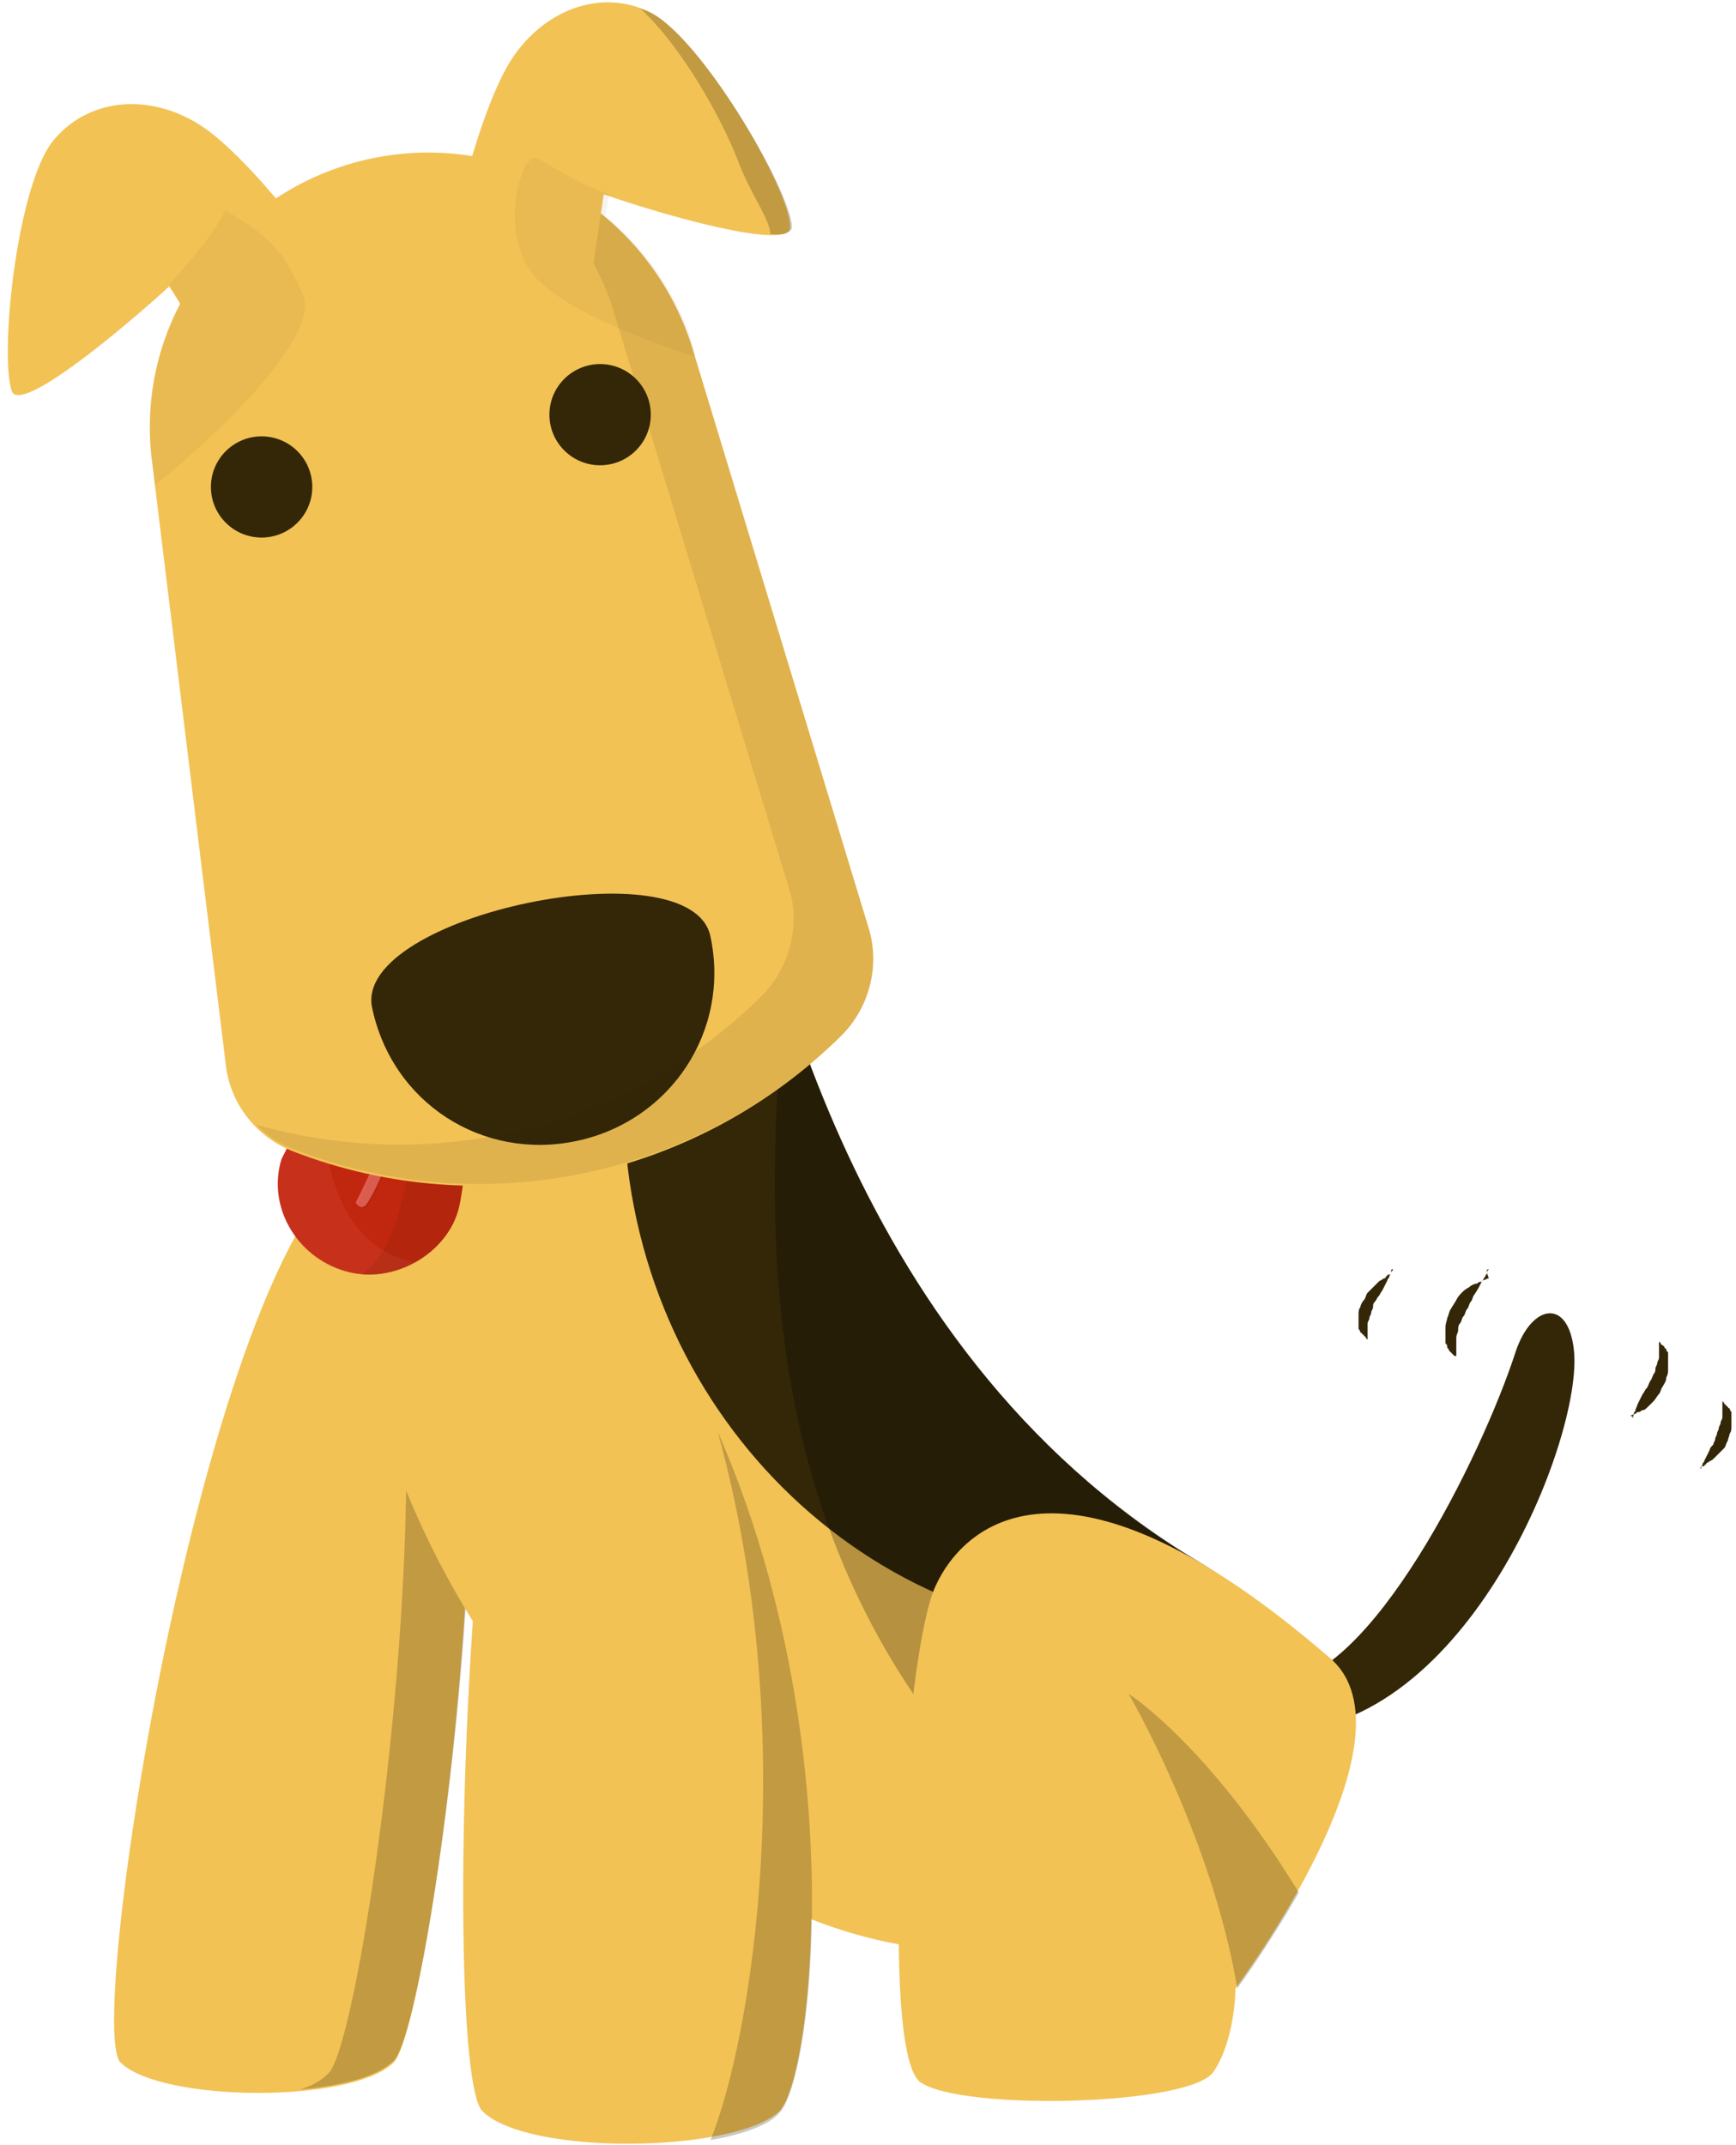 <?xml version="1.0" encoding="UTF-8" standalone="no"?>
<svg width="119px" height="147px" viewBox="0 0 119 147" version="1.1" xmlns="http://www.w3.org/2000/svg" xmlns:xlink="http://www.w3.org/1999/xlink">
    <!-- Generator: Sketch 3.8.2 (29753) - http://www.bohemiancoding.com/sketch -->
    <title>Group</title>
    <desc>Created with Sketch.</desc>
    <defs></defs>
    <g id="Page-1" stroke="none" stroke-width="1" fill="none" fill-rule="evenodd">
        <g id="Desktop-Copy" transform="translate(-822, -309)">
            <g id="Group" transform="translate(822, 309)">
                <g transform="translate(7.445, 51.321)" id="Shape">
                    <path d="M80.098,64.009 C86.426,64.009 94.119,48.533 96.477,41.228 C97.593,38.009 100.075,37.638 100.447,41.228 C101.068,47.171 93.126,67.352 80.098,67.352" fill="#332708"></path>
                    <path d="M18.925,27.733 C30.092,27.733 22.399,87.161 19.545,90.008 C16.692,92.856 3.539,92.732 0.809,90.008 C-1.797,87.285 7.758,27.733 18.925,27.733 L18.925,27.733 Z" fill="#F2C255"></path>
                    <path d="M18.925,27.733 C17.932,27.733 17.064,28.228 16.071,28.971 C25.005,34.295 17.808,88.027 15.078,90.751 C14.582,91.246 13.962,91.618 13.093,91.866 C15.947,91.618 18.429,90.999 19.545,89.885 C22.399,87.161 30.217,27.733 18.925,27.733 L18.925,27.733 Z" fill="#332708" opacity="0.25"></path>
                    <path d="M42.377,0.495 C44.114,9.038 49.201,40.238 74.39,55.59 C99.579,70.942 66.573,82.332 58.756,82.332 C39.15,82.332 16.071,58.561 16.071,28.971 C16.071,-0.619 42.377,0.495 42.377,0.495 L42.377,0.495 Z" fill="#F2C255"></path>
                    <path d="M42.625,1.61 C38.034,7.8 35.304,15.6 35.304,24.019 C35.304,44.323 51.062,60.79 70.543,60.79 C73.894,60.79 77.12,60.294 80.098,59.428 C78.609,58.19 76.747,56.952 74.514,55.59 C50.194,40.857 44.61,11.39 42.625,1.61 L42.625,1.61 Z" fill="#332708"></path>
                    <path d="M32.822,32.314 C24.881,22.904 22.523,90.256 25.625,93.351 C28.728,96.446 42.997,96.199 45.975,93.351 C48.829,90.504 52.179,55.466 32.822,32.314 L32.822,32.314 Z" fill="#F2C255"></path>
                    <path d="M41.756,46.799 C47.464,67.475 44.114,88.275 41.26,95.332 C43.369,94.961 45.231,94.342 45.975,93.475 C48.333,91.123 50.938,67.723 41.756,46.799 L41.756,46.799 Z" fill="#332708" opacity="0.25"></path>
                    <path d="M74.39,55.466 C58.259,45.685 50.442,29.466 46.347,16.714 C44.486,36.895 44.734,61.409 69.675,79.485 C80.718,75.399 92.382,66.361 74.39,55.466 L74.39,55.466 Z" fill="#000000" opacity="0.25"></path>
                    <path d="M83.696,62.275 C66.076,47.047 58.756,52.742 56.646,57.447 C54.537,62.152 52.8,89.389 55.653,91.37 C58.507,93.351 74.266,92.98 75.755,90.627 C77.244,88.399 77.244,84.932 77.244,84.932 C77.244,84.932 90.148,67.723 83.696,62.275 L83.696,62.275 Z" fill="#F2C255"></path>
                    <path d="M69.923,64.752 C69.923,64.752 75.631,74.532 77.368,84.932 C77.368,84.932 79.477,82.085 81.587,78.37 C75.383,68.218 69.923,64.752 69.923,64.752 L69.923,64.752 Z" fill="#332708" opacity="0.25"></path>
                </g>
                <g transform="translate(18.612, 66.178)" id="Shape">
                    <path d="M5.028,20.924 L5.028,20.924 C1.678,19.933 -0.308,16.466 0.685,13.247 C0.685,13.247 7.509,-0.495 10.86,0.371 L10.86,0.371 C14.21,1.362 13.589,13.495 12.845,16.59 C12.1,19.685 8.378,21.914 5.028,20.924 L5.028,20.924 Z" fill="#C1270E"></path>
                    <path d="M9.867,20.305 C3.291,19.314 2.546,8.914 4.78,6.19 L4.78,6.19 C2.546,9.657 0.685,13.247 0.685,13.247 C-0.308,16.59 1.678,20.057 5.028,20.924 L5.028,20.924 C6.765,21.419 8.502,21.047 9.867,20.305 L9.867,20.305 Z" fill="#FF9292" opacity="0.1"></path>
                    <path d="M9.247,7.8 C8.13,12.133 5.896,16.343 5.896,16.343 C5.896,16.343 6.145,16.838 6.517,16.59 C6.765,16.343 9.123,12.133 9.247,7.8 L9.247,7.8 Z" fill="#332708" opacity="0.1"></path>
                    <path d="M9.123,7.676 C8.006,12.009 5.772,16.219 5.772,16.219 C5.772,16.219 6.02,16.714 6.393,16.466 C6.765,16.219 8.998,12.009 9.123,7.676 L9.123,7.676 Z" fill="#FF9292" opacity="0.5"></path>
                    <path d="M12.845,8.543 C8.502,7.181 10.612,18.076 6.145,21.171 C9.123,21.419 12.1,19.438 12.845,16.59 C13.217,15.228 13.465,11.886 13.465,8.667 C13.217,8.667 12.969,8.543 12.845,8.543 L12.845,8.543 Z" fill="#332708" opacity="0.1"></path>
                </g>
                <g>
                    <path d="M10.363,31.14 L15.451,72.74 C15.699,75.587 17.56,77.94 20.166,78.93 L20.166,78.93 C33.07,83.882 47.712,80.787 57.639,71.006 L57.639,71.006 C59.624,69.025 60.369,66.054 59.5,63.454 L47.34,23.464 C45.727,18.636 42.253,14.674 37.786,12.445 L37.786,12.445 C29.844,8.483 20.29,10.588 14.706,17.398 L14.706,17.398 C11.356,21.236 9.867,26.188 10.363,31.14 L10.363,31.14 Z" id="Shape" fill="#F2C255"></path>
                    <path d="M48.705,64.197 C50.07,70.635 45.975,76.825 39.523,78.187 C33.07,79.549 26.866,75.587 25.501,69.025 C24.261,62.711 47.464,57.883 48.705,64.197 L48.705,64.197 Z" id="Shape" fill="#332708"></path>
                    <ellipse id="Oval" fill="#332708" cx="41.136" cy="28.416" rx="3.474" ry="3.467"></ellipse>
                    <ellipse id="Oval" fill="#332708" cx="17.932" cy="33.369" rx="3.474" ry="3.467"></ellipse>
                    <path d="M59.5,63.454 L47.34,23.464 C45.727,18.636 42.253,14.674 37.786,12.445 L37.786,12.445 C36.793,11.95 35.8,11.579 34.808,11.207 C38.034,13.56 40.515,16.902 41.88,20.74 L54.04,60.73 C54.909,63.33 54.164,66.302 52.179,68.283 L52.179,68.283 C42.997,77.321 29.844,80.54 17.56,77.073 C18.305,77.816 19.173,78.435 20.29,78.806 L20.29,78.806 C33.195,83.759 47.836,80.663 57.763,70.883 L57.763,70.883 C59.624,69.025 60.369,66.178 59.5,63.454 L59.5,63.454 Z" id="Shape" fill="#332708" opacity="0.1"></path>
                    <path d="M44.486,0.807 C41.136,-0.802 37.165,0.683 34.932,4.274 C32.326,8.607 30.341,18.883 30.341,18.883 L40.639,18.388 L41.384,13.312 C45.231,14.674 54.289,17.274 54.164,15.54 C54.164,12.94 47.96,2.417 44.486,0.807 L44.486,0.807 Z" id="Shape" fill="#F2C255"></path>
                    <path d="M3.787,9.474 C6.269,6.626 10.487,6.379 13.962,8.731 C18.056,11.579 24.012,20.245 24.012,20.245 L14.334,23.959 L11.604,19.626 C8.626,22.35 1.429,28.416 0.809,26.807 C-0.06,24.331 1.181,12.321 3.787,9.474 L3.787,9.474 Z" id="Shape" fill="#F2C255"></path>
                    <path d="M54.289,15.54 C54.164,12.94 47.96,2.417 44.486,0.807 C44.238,0.683 44.114,0.683 43.866,0.56 C46.844,3.283 49.573,8.36 50.566,10.96 C51.435,13.312 52.8,15.045 52.8,16.036 C53.792,16.159 54.289,15.912 54.289,15.54 L54.289,15.54 Z" id="Shape" fill="#332708" opacity="0.25"></path>
                    <path d="M36.793,10.836 C35.8,10.341 34.187,15.54 36.421,18.636 C38.654,21.731 47.712,24.455 47.712,24.455 L47.464,23.464 C46.347,19.998 44.238,17.026 41.508,14.798 L41.756,13.312 C39.523,12.569 37.786,11.331 36.793,10.836 L36.793,10.836 Z" id="Shape" fill="#332708" opacity="0.05"></path>
                    <path d="M20.786,20.245 C19.421,17.15 18.429,16.159 15.451,14.426 C14.582,16.283 11.604,19.502 11.604,19.502 L12.349,20.74 C10.736,23.959 9.991,27.55 10.363,31.14 L10.612,33.245 C14.954,29.778 21.903,23.093 20.786,20.245 L20.786,20.245 Z" id="Shape" fill="#332708" opacity="0.05"></path>
                </g>
                <path d="M102.06,86.978 C102.06,86.978 102.06,87.101 102.06,86.978 C101.936,87.101 101.936,87.101 101.936,87.225 C101.936,87.349 101.812,87.349 101.812,87.473 C101.688,87.597 101.688,87.72 101.564,87.844 C101.44,88.092 101.316,88.34 101.068,88.711 C100.944,88.835 100.944,89.082 100.819,89.206 C100.695,89.33 100.695,89.578 100.571,89.701 C100.447,89.825 100.447,90.073 100.323,90.197 C100.199,90.32 100.199,90.568 100.075,90.692 C99.951,90.816 99.951,91.063 99.951,91.187 C99.951,91.311 99.827,91.435 99.827,91.682 L99.827,91.93 L99.827,92.054 C99.827,92.054 99.827,92.054 99.827,92.178 C99.827,92.178 99.827,92.178 99.827,92.301 C99.827,92.301 99.827,92.301 99.827,92.425 L99.827,92.549 L99.827,92.673 L99.827,92.797 L99.827,92.92 C99.827,92.92 99.827,92.92 99.703,92.92 L99.579,92.797 L99.455,92.673 L99.33,92.549 C99.33,92.425 99.206,92.425 99.206,92.301 C99.206,92.178 99.206,92.178 99.082,92.054 L99.082,91.806 L99.082,91.559 L99.082,90.939 C99.082,90.692 99.206,90.444 99.206,90.32 C99.33,90.073 99.33,89.825 99.455,89.701 C99.579,89.454 99.703,89.33 99.827,89.082 C99.951,88.835 100.075,88.711 100.199,88.587 C100.323,88.463 100.447,88.34 100.695,88.216 C100.819,88.092 101.068,87.968 101.192,87.968 C101.316,87.968 101.316,87.844 101.44,87.844 C101.564,87.844 101.564,87.844 101.688,87.72 C101.812,87.72 101.936,87.597 102.06,87.597 C101.812,86.978 101.936,86.978 102.06,86.978 L102.06,86.978 L102.06,86.978 Z" id="Shape" fill="#332708"></path>
                <path d="M95.484,86.978 L95.484,86.978 C95.484,87.101 95.36,87.101 95.36,87.225 C95.36,87.349 95.236,87.349 95.236,87.473 C95.236,87.597 95.112,87.597 95.112,87.72 C94.988,87.968 94.864,88.216 94.739,88.463 C94.615,88.587 94.615,88.711 94.491,88.835 C94.367,88.959 94.367,89.082 94.243,89.206 C94.119,89.33 94.119,89.454 94.119,89.578 C94.119,89.701 93.995,89.825 93.995,89.949 C93.995,90.073 93.871,90.197 93.871,90.32 C93.871,90.444 93.747,90.568 93.747,90.692 L93.747,90.816 C93.747,90.816 93.747,90.816 93.747,90.939 C93.747,90.939 93.747,90.939 93.747,91.063 C93.747,91.063 93.747,91.063 93.747,91.187 C93.747,91.187 93.747,91.187 93.747,91.311 L93.747,91.435 L93.747,91.559 C93.747,91.559 93.747,91.559 93.747,91.682 L93.747,91.806 L93.747,91.806 L93.623,91.682 C93.623,91.682 93.623,91.559 93.499,91.559 C93.499,91.559 93.499,91.435 93.375,91.435 C93.375,91.435 93.375,91.311 93.25,91.311 C93.25,91.311 93.25,91.187 93.126,91.063 L93.126,90.816 L93.126,90.568 L93.126,90.073 C93.126,89.949 93.126,89.701 93.25,89.578 C93.25,89.454 93.375,89.206 93.499,89.082 C93.623,88.959 93.623,88.711 93.747,88.587 C93.871,88.463 93.995,88.34 94.119,88.216 C94.243,88.092 94.367,87.968 94.491,87.844 C94.615,87.72 94.739,87.72 94.864,87.597 C94.988,87.597 94.988,87.597 94.988,87.473 C94.988,87.473 95.112,87.473 95.112,87.349 C95.236,87.349 95.36,87.349 95.36,87.225 C95.36,86.978 95.36,86.978 95.484,86.978 L95.484,86.978 L95.484,86.978 Z" id="Shape" fill="#332708"></path>
                <path d="M111.863,97.13 L111.863,97.13 C111.987,97.006 111.987,97.006 111.987,96.882 C111.987,96.758 112.111,96.758 112.111,96.635 C112.111,96.511 112.235,96.387 112.235,96.263 C112.359,96.016 112.483,95.768 112.607,95.52 C112.731,95.397 112.731,95.273 112.855,95.149 C112.98,95.025 112.98,94.901 113.104,94.654 C113.228,94.53 113.228,94.406 113.352,94.159 C113.476,94.035 113.476,93.911 113.476,93.787 C113.476,93.663 113.6,93.539 113.6,93.416 C113.6,93.292 113.724,93.168 113.724,93.044 L113.724,92.92 C113.724,92.92 113.724,92.92 113.724,92.797 C113.724,92.797 113.724,92.797 113.724,92.673 C113.724,92.673 113.724,92.673 113.724,92.549 C113.724,92.549 113.724,92.549 113.724,92.425 L113.724,92.301 L113.724,92.178 L113.724,92.054 L113.724,91.93 L113.724,91.93 L113.848,92.054 C113.848,92.054 113.848,92.178 113.972,92.178 L114.096,92.301 C114.096,92.301 114.096,92.425 114.22,92.425 C114.22,92.549 114.22,92.549 114.344,92.673 L114.344,92.92 L114.344,93.168 L114.344,93.787 C114.344,94.035 114.344,94.159 114.22,94.406 C114.22,94.654 114.096,94.778 113.972,95.025 C113.848,95.149 113.848,95.397 113.724,95.52 C113.6,95.644 113.476,95.892 113.352,96.016 C113.228,96.139 113.104,96.263 112.98,96.387 C112.855,96.511 112.731,96.635 112.607,96.635 C112.483,96.635 112.483,96.758 112.359,96.758 C112.235,96.758 112.235,96.758 112.111,96.882 C111.987,96.882 111.863,97.006 111.739,97.006 C112.111,97.13 111.987,97.13 111.863,97.13 L111.863,97.13 L111.863,97.13 Z" id="Shape" fill="#332708"></path>
                <path d="M116.454,100.597 C116.454,100.597 116.578,100.72 116.454,100.597 L116.578,100.597 C116.578,100.473 116.702,100.473 116.702,100.349 C116.702,100.225 116.826,100.225 116.826,100.101 C116.95,99.854 117.074,99.606 117.198,99.358 C117.198,99.235 117.322,99.111 117.447,98.987 C117.447,98.863 117.571,98.739 117.571,98.616 C117.571,98.492 117.695,98.368 117.695,98.244 C117.695,98.12 117.819,97.997 117.819,97.873 C117.819,97.749 117.943,97.625 117.943,97.501 C117.943,97.378 118.067,97.254 118.067,97.13 L118.067,97.006 C118.067,97.006 118.067,97.006 118.067,96.882 C118.067,96.882 118.067,96.882 118.067,96.758 C118.067,96.758 118.067,96.758 118.067,96.635 C118.067,96.635 118.067,96.635 118.067,96.511 L118.067,96.387 L118.067,96.263 C118.067,96.263 118.067,96.263 118.067,96.139 L118.067,96.016 L118.067,96.016 L118.191,96.139 C118.191,96.139 118.191,96.263 118.315,96.263 C118.315,96.263 118.315,96.387 118.439,96.387 C118.439,96.387 118.439,96.511 118.563,96.511 C118.563,96.511 118.563,96.635 118.687,96.758 L118.687,97.006 L118.687,97.254 L118.687,97.749 C118.687,97.873 118.687,98.12 118.563,98.244 C118.563,98.368 118.439,98.616 118.439,98.739 C118.315,98.863 118.315,99.111 118.191,99.235 C118.067,99.358 117.943,99.482 117.819,99.606 C117.695,99.73 117.571,99.854 117.447,99.977 C117.322,100.101 117.198,100.101 117.074,100.225 C116.95,100.225 116.95,100.349 116.95,100.349 C116.95,100.349 116.826,100.349 116.826,100.473 L116.578,100.473 C116.702,100.72 116.578,100.597 116.454,100.597 L116.454,100.597 L116.454,100.597 Z" id="Shape" fill="#332708"></path>
            </g>
        </g>
    </g>
</svg>